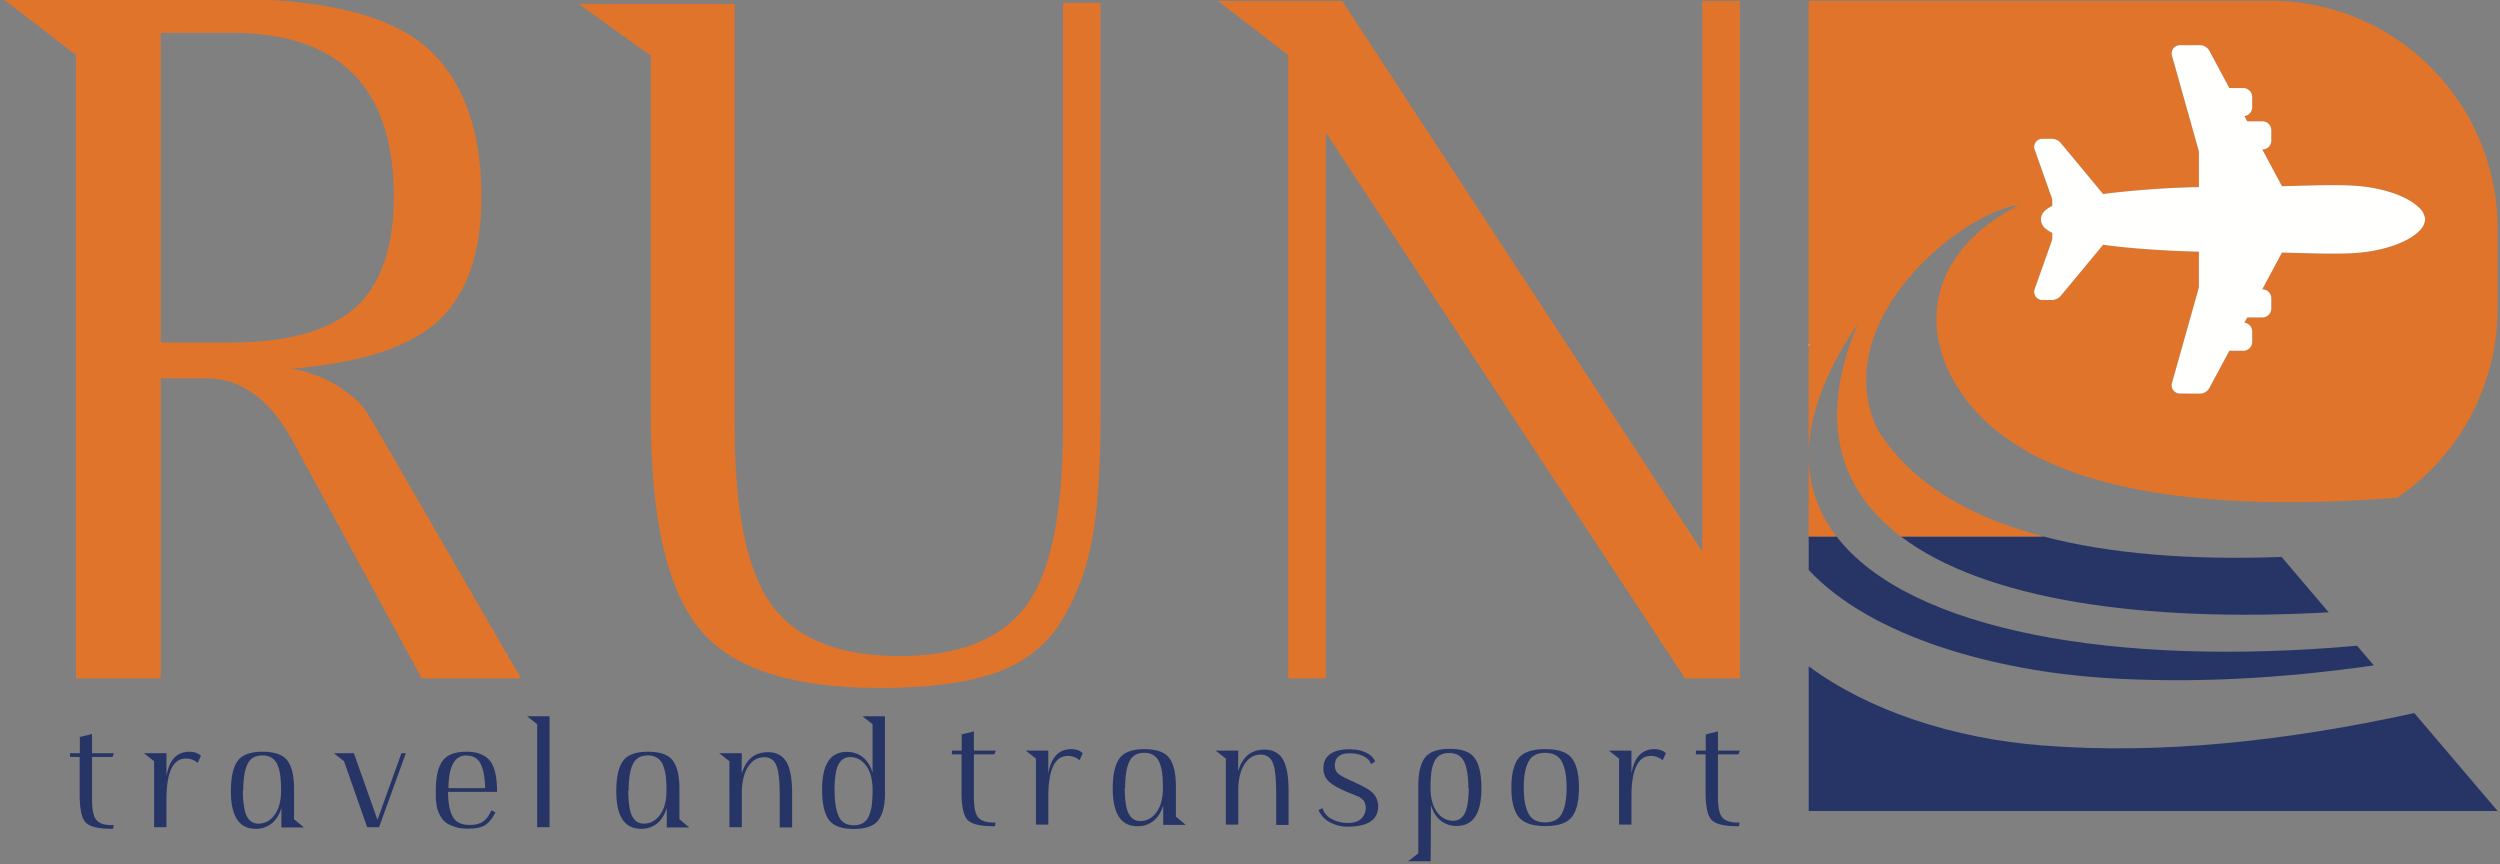 <svg width="107" height="37" viewBox="0 0 107 37" xmlns="http://www.w3.org/2000/svg">
    <rect x="0" y="0" width="107" height="37" fill="#808080" stroke="none"/>
    <g fill="none" fill-rule="evenodd">
        <path d="m77.515 14.644-.103.111v.057l.103-.168" fill="#FFFFFE"/>
        <path d="M78.604 22.96h-1.192v1.434c2.714 2.91 8.069 4.32 12.641 4.62 3.753.244 7.623.03 11.545-.536l-.715-.841c-10.332.923-19.17-.639-22.279-4.676" fill="#273566"/>
        <path d="M87.457 22.96h-6.102c3.584 2.717 10.366 3.692 18.312 3.247l-2.015-2.37c-3.823.14-7.304-.115-10.195-.876M87.465 31.91c-3.87-.294-7.506-1.503-10.053-3.394v6.194h29.485l-3.564-4.191c-5.521 1.212-10.902 1.778-15.868 1.39" fill="#273566"/>
        <path d="M87.168 6.041a.35.35 0 0 1 .254-.101h.4c.131.002.256.057.35.145a.29.29 0 0 1 .032.038l1.81 2.182c.095-.013.193-.027.294-.038a40.409 40.409 0 0 1 3.806-.26V6.532a.66.66 0 0 0-.016-.11l-1.136-4.031a.355.355 0 0 1 .343-.456h.86a.458.458 0 0 1 .394.236l.858 1.598h.596c.1-.002.196.038.268.11a.386.386 0 0 1 .113.271v.44a.379.379 0 0 1-.334.379l.12.224h.65a.387.387 0 0 1 .383.384l-.001.438a.381.381 0 0 1-.379.382h-.007l.842 1.572c.24-.005.468-.012.685-.016 1.275-.034 2.197-.06 2.982.055.97.14 1.795.471 2.206.882a.797.797 0 0 1 .24.403.366.366 0 0 1 0 .2.815.815 0 0 1-.239.396c-.413.412-1.237.743-2.208.884-.781.113-1.7.088-2.972.055l-.694-.017-.842 1.57.004.001c.1-.001.198.04.27.112.071.072.113.17.113.273v.437a.384.384 0 0 1-.38.383h-.652l-.121.223a.382.382 0 0 1 .334.38v.44a.385.385 0 0 1-.381.382h-.596l-.859 1.599a.46.46 0 0 1-.387.235l-.866-.001a.348.348 0 0 1-.254-.104.357.357 0 0 1-.088-.357l1.134-4.023a.546.546 0 0 0 .016-.111v-1.477a40.882 40.882 0 0 1-3.805-.259c-.101-.013-.199-.025-.294-.04l-1.817 2.19-.023.026a.513.513 0 0 1-.344.15h-.412a.353.353 0 0 1-.252-.102l-.002-.002a.352.352 0 0 1-.076-.372l.238-.67.496-1.401a.468.468 0 0 0 .015-.09v-.237a1.234 1.234 0 0 1-.323-.212.504.504 0 0 1-.16-.356v-.002l-.001-.01a.51.51 0 0 1 .16-.358c.079-.077.187-.148.325-.214l-.001-.233a.456.456 0 0 0-.014-.092l-.735-2.076a.347.347 0 0 1 .08-.372m-7.647 7.806c-1.735 4.096-.839 7.088 1.834 9.114h6.102c-3.227-.85-5.72-2.33-7.114-4.61-1.843-3.963 2.138-7.942 4.834-9.185.46-.213.883-.347 1.232-.386-.377.192-.72.4-1.035.618-2.497 1.728-3.059 4.204-1.957 6.513 1.734 3.594 6.272 5.2 12.189 5.52 2.17.117 4.526.062 6.998-.132a9.77 9.77 0 0 0 4.293-8.103V9.8c0-5.394-4.35-9.766-9.716-9.766H77.412v14.721l.103-.11-.103.167v8.149h1.192c-1.741-2.262-1.685-5.3.917-9.114" fill="#E1742B"/>
        <path d="M87.823 8.49a.456.456 0 0 1 .014.091v.233a1.19 1.19 0 0 0-.324.214.511.511 0 0 0-.16.358v.01l.001.002c.002.13.055.25.16.355.079.076.184.146.323.213v.237c0 .018-.01.072-.015.09l-.496 1.4-.238.67c-.049.131-.02.277.076.373l.002.002a.354.354 0 0 0 .252.102h.412a.513.513 0 0 0 .343-.15c.011-.01.02-.02.024-.025l1.817-2.19c.095.014.193.026.294.04 1.086.133 2.399.221 3.805.258v1.477a.533.533 0 0 1-.016.11l-1.134 4.024a.355.355 0 0 0 .342.46l.867.002a.462.462 0 0 0 .386-.235l.859-1.599h.596a.38.38 0 0 0 .381-.382v-.44a.381.381 0 0 0-.335-.38l.122-.223h.65a.386.386 0 0 0 .381-.383v-.437c0-.102-.04-.2-.112-.273a.374.374 0 0 0-.27-.111l-.004-.002.842-1.57c.244.006.475.01.694.017 1.272.033 2.19.058 2.972-.055.97-.141 1.795-.472 2.208-.884a.817.817 0 0 0 .237-.395.37.37 0 0 0 .001-.201.797.797 0 0 0-.24-.403c-.41-.41-1.235-.742-2.205-.882-.785-.114-1.707-.09-2.982-.055-.217.004-.444.011-.685.016l-.842-1.571h.007a.381.381 0 0 0 .379-.382l.001-.438a.386.386 0 0 0-.383-.385h-.65l-.12-.224a.38.38 0 0 0 .333-.38l.001-.439c0-.1-.04-.197-.113-.27a.367.367 0 0 0-.268-.111h-.596l-.858-1.598a.458.458 0 0 0-.393-.236h-.86a.354.354 0 0 0-.343.456l1.135 4.031a.66.66 0 0 1 .016.11v1.475a40.401 40.401 0 0 0-3.806.26c-.101.011-.199.025-.295.038l-1.81-2.182a.264.264 0 0 0-.032-.038.526.526 0 0 0-.348-.145h-.401a.347.347 0 0 0-.334.473l.735 2.076z" fill="#FFFFFE"/>
        <path d="M24.766.163h6.676v18.059c0 3.7.536 6.268 1.607 7.703 1.072 1.437 2.885 2.154 5.44 2.154 2.527 0 4.327-.704 5.399-2.112 1.071-1.409 1.607-3.962 1.607-7.663V.122h1.607v17.81c0 2.154-.123 3.893-.37 5.219-.248 1.298-.701 2.471-1.36 3.52-.66 1.022-1.608 1.74-2.844 2.154-1.236.414-2.858.62-4.863.62-3.847 0-6.443-.869-7.79-2.608-1.346-1.712-2.019-4.708-2.019-8.988V2.276l-.04.083-3.05-2.196zM52.13.04h5.316L72.86 23.605V.039h1.607v28.993h-2.35l-15.37-23.36v23.36h-1.609V2.359z" fill="#E1742B"/>
        <path d="M3.001 32.238h.416v-.696l.523-.127v.823h.938l-.063.159H3.94v1.83c0 .438.063.729.189.872.126.144.34.216.642.216a.458.458 0 0 0 .095-.007l-.026.165h-.069c-.57 0-.941-.093-1.111-.279-.166-.18-.25-.573-.25-1.177v-1.62h-.415l.006-.16zM7.125 33.22c.117-.697.445-1.045.982-1.045.215 0 .379.059.492.177l-.139.298a.75.75 0 0 0-.503-.184c-.555 0-.832.585-.832 1.754v1.184h-.53V32.58l-.434-.342h.964v.981zM10.393 33.833c.008.543.067.914.176 1.113.113.204.277.305.491.305.278 0 .508-.125.693-.375.185-.25.277-.6.277-1.049a5.42 5.42 0 0 0-.031-.61 1.915 1.915 0 0 0-.114-.458.66.66 0 0 0-.245-.318.728.728 0 0 0-.41-.108c-.31 0-.525.128-.642.382-.118.25-.177.627-.177 1.131l-.018-.013zm2.614 1.583h-.964v-.835c-.088.29-.227.512-.416.664a1.06 1.06 0 0 1-.686.228c-.706 0-1.059-.536-1.059-1.608 0-.595.095-1.026.284-1.291.189-.266.546-.4 1.07-.4.521 0 .876.128 1.065.38.19.254.284.655.284 1.203v1.304l.422.355zM15.714 35.403l-.99-2.823-.434-.342h.857l1.008 2.849 1.026-2.85h.19l-1.147 3.166zM19.97 32.333c-.512 0-.77.467-.775 1.399h1.568c-.008-.45-.07-.794-.189-1.033-.121-.24-.323-.36-.604-.36v-.006zm1.235 2.431c-.118.245-.258.424-.423.538-.163.11-.415.165-.755.165-.198 0-.368-.022-.51-.064a1.48 1.48 0 0 1-.366-.152.784.784 0 0 1-.246-.24 1.318 1.318 0 0 1-.15-.279 1.256 1.256 0 0 1-.076-.323 4.264 4.264 0 0 1-.02-.177 1.6 1.6 0 0 1-.005-.127v-.297c0-.557.094-.969.283-1.234.19-.266.53-.4 1.02-.4.227 0 .416.028.567.083.155.06.281.135.378.228.097.097.173.22.227.367.054.152.092.308.113.469a4.836 4.836 0 0 1 .031.57h-2.097c.004.487.074.845.208 1.074.13.23.374.343.73.343.232 0 .42-.05.568-.152.142-.1.258-.259.346-.474l.177.082zM23.52 35.403h-.529v-4.406l-.434-.342h.964zM26.887 33.833c.009.543.067.914.177 1.113.113.204.277.305.49.305.278 0 .51-.125.694-.375.185-.25.277-.6.277-1.049a5.42 5.42 0 0 0-.031-.61 1.915 1.915 0 0 0-.114-.458.66.66 0 0 0-.245-.318.728.728 0 0 0-.41-.108c-.31 0-.525.128-.642.382-.118.25-.177.627-.177 1.131l-.019-.013zm2.614 1.583h-.963v-.835c-.089.29-.227.512-.416.664a1.06 1.06 0 0 1-.687.228c-.705 0-1.058-.536-1.058-1.608 0-.595.095-1.026.284-1.291.188-.266.545-.4 1.07-.4.521 0 .876.128 1.065.38.189.254.283.655.283 1.203v1.304l.422.355zM31.742 33.125c.18-.621.559-.931 1.134-.931.16 0 .302.03.428.089.122.059.22.139.296.24.08.106.141.234.183.386.046.16.078.327.095.5a5.6 5.6 0 0 1 .025.614v1.393h-.53v-1.228a16.967 16.967 0 0 0-.012-.62 4.452 4.452 0 0 0-.05-.488 1.332 1.332 0 0 0-.107-.373.523.523 0 0 0-.492-.298c-.285 0-.516.135-.693.405-.172.27-.262.631-.27 1.083v1.506h-.53V32.58l-.434-.342h.964l-.007.887zM35.721 33.808c0 .504.06.881.177 1.132.118.254.333.381.645.381a.735.735 0 0 0 .411-.108.663.663 0 0 0 .247-.318c.055-.14.093-.293.114-.458.008-.085.016-.177.022-.276.006-.1.01-.211.01-.334 0-.453-.091-.803-.273-1.05-.185-.25-.415-.374-.689-.374-.215 0-.38.102-.493.305-.11.2-.169.57-.177 1.113l.006-.013zm2.16.089c0 .548-.094.95-.283 1.202-.189.254-.544.38-1.064.38-.521 0-.876-.133-1.065-.399-.189-.265-.283-.696-.283-1.291 0-1.072.352-1.608 1.058-1.608.269 0 .497.076.686.228.19.152.328.374.416.665v-2.076l-.434-.342h.964v3.228l.005.013zM40.744 32.127h.416v-.696l.523-.127v.823h.938l-.063.159h-.875v1.83c0 .438.063.73.189.873.126.143.34.215.642.215a.447.447 0 0 0 .095-.006l-.026.164h-.069c-.57 0-.941-.092-1.111-.278-.166-.182-.25-.574-.25-1.178v-1.62h-.415l.006-.159zM44.868 33.109c.118-.697.445-1.045.983-1.045.214 0 .378.06.491.177l-.139.298a.75.75 0 0 0-.503-.184c-.555 0-.832.585-.832 1.754v1.184h-.53v-2.824l-.434-.342h.964v.982zM48.136 33.723c.008.542.067.913.176 1.112.114.204.277.306.491.306.278 0 .509-.125.693-.375.185-.25.277-.6.277-1.05a5.42 5.42 0 0 0-.031-.61 1.922 1.922 0 0 0-.113-.458.659.659 0 0 0-.246-.318.728.728 0 0 0-.41-.108c-.31 0-.524.128-.642.382-.118.25-.176.627-.176 1.131l-.02-.012zm2.614 1.582h-.964v-.835c-.088.291-.227.512-.416.664a1.061 1.061 0 0 1-.686.228c-.706 0-1.059-.536-1.059-1.608 0-.595.095-1.025.284-1.29.19-.267.546-.4 1.07-.4.521 0 .876.127 1.065.38.19.253.284.654.284 1.203v1.304l.422.354zM52.99 33.014c.18-.62.559-.931 1.134-.931.16 0 .302.03.429.089.121.06.22.14.295.24.08.106.141.235.183.387.046.16.078.327.095.5.008.088.014.183.019.284.004.102.006.212.006.33v1.393h-.53v-1.229a15.139 15.139 0 0 0-.012-.62 4.735 4.735 0 0 0-.05-.488 1.33 1.33 0 0 0-.107-.373.522.522 0 0 0-.491-.298c-.286 0-.517.136-.693.405-.173.27-.263.631-.271 1.083v1.507h-.53v-2.824l-.434-.342h.964l-.007.887zM58.676 32.703c-.046-.147-.155-.261-.327-.342a1.347 1.347 0 0 0-.573-.12c-.429 0-.643.174-.643.52 0 .147.044.261.133.341.088.08.27.182.543.304.439.199.719.346.841.443a.8.8 0 0 1 .335.659c0 .582-.44.873-1.32.873-.261 0-.507-.06-.739-.183a1.078 1.078 0 0 1-.492-.526l.17-.082a.78.78 0 0 0 .416.475c.206.105.426.158.661.158.265 0 .46-.063.586-.19a.63.63 0 0 0 .17-.597 1.461 1.461 0 0 0-.038-.114.285.285 0 0 0-.076-.095 1.156 1.156 0 0 1-.088-.076.41.41 0 0 0-.126-.07 5.116 5.116 0 0 1-.138-.057.822.822 0 0 0-.066-.028 5.98 5.98 0 0 1-.104-.042 1.423 1.423 0 0 1-.183-.076c-.323-.135-.567-.275-.73-.418a.738.738 0 0 1-.246-.584c0-.258.094-.457.283-.596.19-.14.462-.21.819-.21.29 0 .53.047.718.14.197.097.33.226.397.386l-.183.107zM62.845 33.735c0-.502-.06-.877-.177-1.126-.122-.254-.336-.38-.642-.38a.744.744 0 0 0-.41.101.652.652 0 0 0-.245.311c-.06.14-.097.292-.114.457a5.499 5.499 0 0 0-.031.609c0 .448.092.797.277 1.047.184.25.415.374.693.374.214 0 .378-.102.49-.305.11-.2.169-.57.177-1.113l-.018.025zm-1.613 3.127h-.964l.435-.341v-2.887c0-.549.095-.95.283-1.203.19-.253.544-.38 1.065-.38.525 0 .882.134 1.07.4.19.265.284.696.284 1.29 0 1.073-.353 1.609-1.058 1.609a1.06 1.06 0 0 1-.687-.228c-.189-.152-.327-.374-.415-.665l-.013 2.405zM65.217 33.71c0 .481.067.85.202 1.108.13.253.367.38.712.38.344 0 .583-.127.718-.38.134-.257.201-.627.201-1.108 0-.481-.067-.85-.201-1.108-.135-.253-.374-.38-.718-.38-.345 0-.582.127-.712.38-.135.257-.202.627-.202 1.108m.923 1.646c-.551 0-.932-.13-1.143-.393-.206-.257-.309-.675-.309-1.253 0-.574.101-.991.303-1.254.202-.261.585-.392 1.149-.392.556 0 .934.13 1.137.392.201.263.302.68.302 1.254 0 .578-.1.996-.302 1.253-.203.262-.581.393-1.137.393M69.826 33.109c.118-.697.445-1.045.983-1.045.214 0 .378.06.491.177l-.138.298a.75.75 0 0 0-.504-.184c-.555 0-.832.585-.832 1.754v1.184h-.53v-2.824l-.434-.342h.964v.982zM72.59 32.127h.416v-.696l.522-.127v.823h.939l-.063.159h-.876v1.83c0 .438.063.73.19.873.125.143.34.215.642.215a.444.444 0 0 0 .094-.006l-.025.164h-.07c-.57 0-.94-.092-1.11-.278-.167-.182-.25-.574-.25-1.178v-1.62h-.416l.007-.159z" fill="#273566"/>
        <path d="M9.89 14.66H6.88V1.406h3.01c4.642 0 6.964 2.334 6.964 7 0 2.181-.55 3.769-1.649 4.763-1.126.994-2.898 1.49-5.316 1.49zm6.47 4.1c-.303-.524-.55-.938-.742-1.242-.22-.304-.605-.635-1.154-.994a5.684 5.684 0 0 0-1.978-.746c3.022-.249 5.137-.952 6.346-2.112 1.181-1.16 1.772-2.9 1.772-5.219 0-2.899-.783-5.039-2.349-6.42-1.594-1.38-4.382-2.07-8.366-2.07H.087L.246.04l3.008 2.318v26.674h3.627v-12.84h1.937c1.483 0 2.705.87 3.668 2.61l5.564 10.23h4.244L16.36 18.76z" fill="#E1742B"/>
    </g>
</svg>

